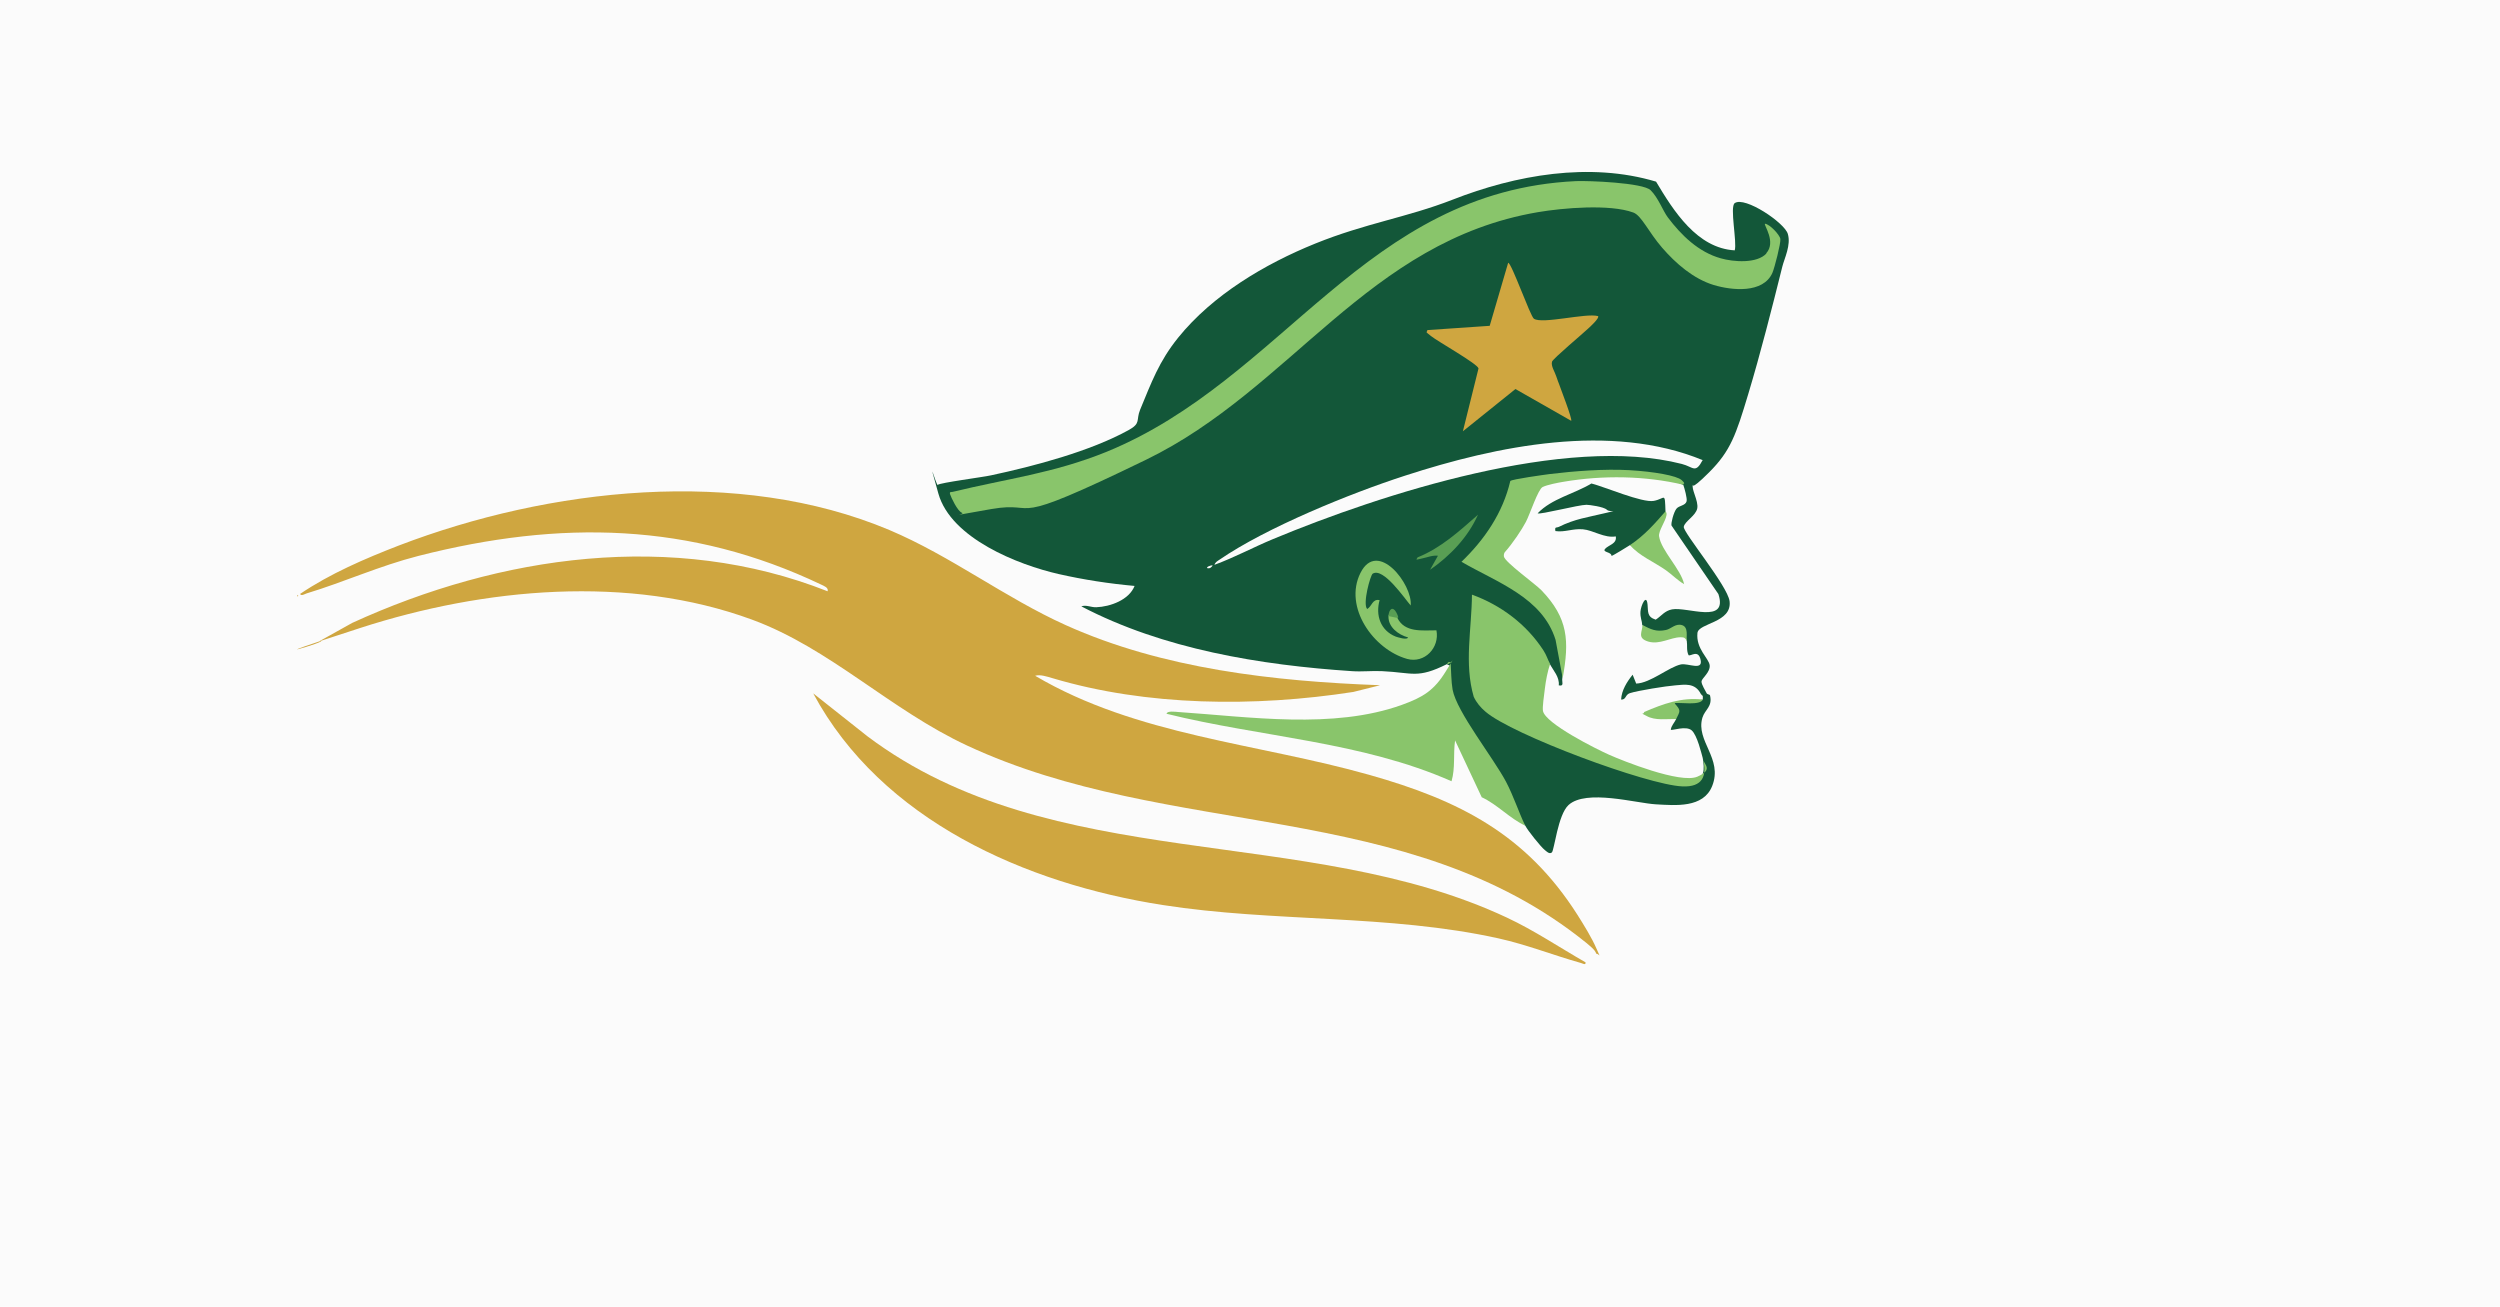 <?xml version="1.0" encoding="UTF-8"?>
<svg id="Layer_1" xmlns="http://www.w3.org/2000/svg" version="1.1" viewBox="0 0 1408 736">
  <!-- Generator: Adobe Illustrator 29.3.0, SVG Export Plug-In . SVG Version: 2.1.0 Build 146)  -->
  <defs>
    <style>
      .st0 {
        fill: #89c56b;
      }

      .st1 {
        fill: #cfa640;
      }

      .st2 {
        fill: #fbfbfb;
      }

      .st3 {
        fill: #599e54;
      }

      .st4 {
        fill: #135739;
      }
    </style>
  </defs>
  <rect class="st2" width="1408" height="736"/>
  <path class="st4" d="M815,374c-16.9,8.4-19.2,4.8-36.5,4-5.6-.3-11.5.4-17,0-51.6-3.4-106.5-12.4-152.5-36.5,2.7-1,5.4.6,8.4.5,7.9-.3,18.5-4.1,21.6-12-14.4-1.3-28.7-3.5-42.8-6.7-22.8-5.2-60.6-20.1-67.7-45.3s-1-4.2-.4-4.9c1-1.2,25.8-4.4,30.1-5.4,24.3-5.2,55.8-13.5,77.5-25.5,7-3.9,4-5.4,6.4-11.4,6.4-15.4,10.6-27.2,21.5-40.7,19.4-24,48.7-41.4,77.1-52.9s51.6-14.7,77.3-24.7c35.7-14,77.3-21.4,114.7-10.2,9.9,16.6,23.1,37.5,44.3,38.7,1.4-4.5-2.9-24.6,0-26.6,5.7-4,28,11,29.9,17.3s-1.9,13.7-3.1,18.5c-5.8,23.3-12.3,48.9-19.2,71.8s-9.9,31.9-22,44-8.4,5.6-9.1,7c-1.2,2.2,3.2,9.1,2.4,13.3s-7.1,7.3-7.6,10.4,24.7,33.2,25.8,41.9c1.5,12.2-17.5,12.2-18.1,17.9-.9,9,6.5,14.3,6.9,18.2s-4.4,7.3-4.6,9,2.4,5.6,2.8,6.6,1.8.6,2,1.4c1.5,6.3-2.9,7.9-4.3,12.5-3.9,13.3,11.7,22.9,5.5,38.5-5,12.5-20.7,10.9-31.7,10.3s-39.3-8.7-49.2.4c-6,5.5-8,25.5-9.4,26.7s-3.1-.7-4-1.4c-2.1-1.6-9.7-11.1-10.9-13.6l-4.4-4.9c-7.5-18.3-17.2-35.5-29-51.5-6.5-10.2-12.7-21.5-9.1-33.8l-1.5-.7Z"/>
  <path class="st1" d="M777,386l-14.8,3.7c-55.5,8.6-116.4,8.1-169.6-7.8-2.7-.8-6.9-2.2-9.6-1.3,57.1,33.7,125.3,38,188.2,55.8,50.6,14.3,88.3,33.4,117.2,78.8,3.6,5.7,8.2,13.1,10.8,19.2s1.8,2.9-.2,2.7c-.6-2.2-3.8-4.5-5.5-6-101.1-81.9-234.2-57.8-348.8-111.2-43.4-20.2-77.1-54.7-121.1-70.9-69.5-25.6-151.2-17.8-220.5,4.6s-15,6.7-23,7.4l18.3-10.2c83.2-38.1,180.7-52.2,267.7-17.8.7-2.1-2.3-3.1-3.7-3.8-73.5-35-146.8-36.5-226.8-16.1-21.9,5.6-41.8,14.7-62.9,21.1-1,.3-3,1.7-3.7.3,17-11.5,36.6-19.9,55.7-27.3,84.4-32.3,191.2-44.5,276.2-8.7,34.8,14.7,65,38.1,99.4,53.6,54.6,24.6,117.2,31.6,176.7,33.8Z"/>
  <path class="st1" d="M893,542c.2,1.9-1.8.5-2.8.3-15.6-4.4-30.1-10.2-46.2-13.8-62-13.7-126.6-9-189.2-18.8-77.1-12-158.4-47.7-196.8-119.2l30.7,24.3c104.2,78.2,246.6,48.8,360,102,15.4,7.2,29.6,16.8,44.3,25.2Z"/>
  <path class="st0" d="M815,374c.3-.1.1-1.6,2-1,.3,4.7.3,10.8,1.1,15.4,2.3,12.5,22.9,38.3,30.1,51.9,4.3,8.2,7,16.8,10.8,24.7-8.7-4-15.5-11.8-24.5-16l-15-32c-1.1,7.7.2,15.5-2,23-50.7-22.4-107.2-24.8-160.5-38,.3-1.8,5.1-1.1,6.5-1,40.1,2.7,87.3,9.9,126-4,11.9-4.3,18.2-8.1,24.9-19.1s2.7-3.3.6-3.9Z"/>
  <path class="st1" d="M167.5,335c.6.3.6.7,0,1v-1Z"/>
  <path class="st2" d="M948,273c.7,1.9,2.3,7.7,1.9,9.3-.7,2.6-4.3,2.3-5.8,4.3s-3.1,8-2.7,9.4l26.4,38.6c5.6,17.2-17.5,7-26.1,8.6-4.2.8-6,3.7-9.2,5.8-5-1.6-4.2-4.5-4.6-8.5-.6-6.5-3.8.6-4,4s.9,5.1,1,7.5l1.9,1.7c-1.9,6.9,3.6,8.2,16.5,3.6,4.1-.9,5.7-.7,6.7,3.7.4,2.4-.3,5.4,1,8,1.2.8,5.5-3.5,6.8,2.7s-7.1,1.7-11.1,2.5c-6.9,1.5-17.1,10.5-25.2,10.8l-2-5c-3.2,4-6.2,8.7-6.5,14,2.9.2,2.2-2.7,4.9-3.6,4.7-1.5,20.4-4,25.6-4.4s11.2-1.7,14.5,5l1,1c.1.6,0,1.4,0,2-5,.9-10,1.4-15.2,1.4-1.7,2-4.5,3.3-8.3,4-13.5,4.1,1.4,3.7,7.3,3.6l1.2,2c-1,2.1-2.8,3.8-3,6,.7.6,8.5-2.4,11.7.3s5.6,13.3,6.3,15.7c1,6.3,1.3,11.8-6.1,13.2-13.9,2.8-78.1-23.6-84.6-36.6s-.2-25.1,2.2-28.5l2.4-1.1c2,3.8,5.5,7.3,5,12,3.3.7,1.6-2.1,2-4,1.3-12.5,0-24.3-3.8-35.2-7.1-10.8-16.2-20-27.1-27.7-2.8-2-4.1-4.5-3.9-7.3,8.5-11.3,15.2-23.5,20.1-36.6,6.1-7,31.2-8,39.5-8.2,14.1-.4,30.8.2,43.3,6.1Z"/>
  <path class="st0" d="M994.7,142.7c5.8-6.4-1.4-15.9-.7-16.7,2.7.2,8.4,6.3,8.7,8.6s-3.2,16.1-4.5,19.1c-5.2,11.7-22.8,9.9-33.1,6.8-11.4-3.5-21.3-12.1-29-21s-11.6-18.1-16.2-19.8c-13.3-4.9-39.7-2.6-53.8-.2-95.7,16.3-138.9,99.7-220.6,139.4s-58.4,22.8-87.2,27.8-14,2.9-16.5,2.1-6.2-8.8-6.7-10.4.5-1.2,1.5-1.4c30.4-7.4,56.6-10.4,86.5-22.5,99.9-40.8,145.6-146.9,264.5-152.5,7-.3,37.7.9,42,5.1s7,11.7,9.7,15.3c7.6,10.1,17.3,19.6,29.9,23.1,7,2,20.3,3.1,25.7-2.8Z"/>
  <path class="st1" d="M900,178c1.1,1-4.5,6.1-5.5,7-2.8,2.7-19.9,17-20.4,18.7-.7,2.5,1.6,5.7,2.4,8.3s1,2.6,1.6,4.4,7.6,19.8,6.8,20.6l-31.4-17.9-29.6,23.8,8.8-35.4c-.5-2.6-23-15.2-26.7-18.2s-2.4-1.6-2.1-3.4l35.1-2.4,10.4-35.5c1.9,0,12.5,30.2,14.5,31.5,4.7,3.2,29.1-3.3,36-1.5Z"/>
  <path class="st0" d="M873,374c-1.4,4.1-2.4,9.4-2.9,13.6s-1.5,10.7-1.1,12.8c1.3,7.1,30.1,21.5,37.3,24.7s40.1,16.5,49.7,12.3,3.1-7,3-10.5c2.7,10.3-.2,16.5-11.5,16-19.7-.8-95.9-29.1-110.9-42.1-2.7-2.3-5.1-5.1-6.6-8.4-5.5-18.8-1.1-38.3-1-57.5,16.3,5.9,30.7,16.7,40.2,31.3,1.9,2.9,2.4,5.2,3.8,7.7Z"/>
  <path class="st2" d="M959,259c-4.2,8-5.2,4-11.8,2.3-65-16.7-168.9,16.8-230.2,42.3-11.1,4.6-21.8,10.4-33,14.5.3-1.3,1.6-2.1,2.7-2.8,26.5-18.2,73.7-37.4,104.6-47.4,51.7-16.8,115.9-30.1,167.8-8.7Z"/>
  <path class="st0" d="M948,273c-21.6-5.1-45.3-5.4-67.2-1.7-3.1.5-9.4,1.7-12,3s-7.1,15.2-9.4,19.6-7.5,12.2-11.9,17.1c-.5.7-.6,1.6-.5,2.4.3,3,17.7,15.5,21.1,19,15.2,15.8,15.8,28.6,12,49.5l-4-21.5c-7.4-24-33.3-32.5-53-44,13.1-12.6,23.3-27.6,27.5-45.5.9-1,19.1-3.5,22.1-3.9,14-1.7,30.9-3,44.9-2.2s26.8,3.1,29.5,5.6.7,1.7,1,2.5Z"/>
  <path class="st0" d="M787,348c4.1,8.4,14,7,22,7,1.9,9.8-6.7,18.8-16.5,16.1-19-5.3-35.9-29.2-26.3-48.4s29.5,6.5,28.3,18.3c-3.3-3.7-15.4-21.7-21.4-17.9-1.3.8-5.8,17.1-3.1,19.9,2.7-1.5,2.9-5.9,7-5-2.4,8.5.5,17.1,9,20.5.8.3,6.6,2.2,7,.5-5.5-1.5-11.3-5.9-11-12,.4-3.1,4.3-1.6,5,1Z"/>
  <path class="st0" d="M950,361c-.9-1.7-1.4-2.1-3.4-2.1-5.8,0-11.9,4.4-18.4,2.4s-3-5.7-3.2-9.3c4.7,2.4,7.7,4,13.3,2.8,2.9-.6,5.4-3.9,9.1-2.7s2.2,6.6,2.6,8.9Z"/>
  <path class="st0" d="M959,394c-1.5,3.5-12.6,1.5-16,2,4,4.3,3.2,4.4,1,9-5.4-.2-11.8,1-16.7-1.8s-1.7,0-1.3-2.2c10.7-4.6,21-8.4,33-7Z"/>
  <path class="st3" d="M787,348l-5-1c.2-4.1,2.5-5.8,4.5-1.9s.3,2.5.5,2.9Z"/>
  <path class="st2" d="M680,320c-1-.5,2-1.9,3-1.5-.9,1.1-1.5,1.8-3,1.5Z"/>
  <path class="st0" d="M959,392l-1-1c0,0,.8.2,1,1Z"/>
  <path class="st3" d="M810,313c-3.2-.4-6,.9-9,1.5s-4,1.4-2.6-.6c13.2-5.3,23.5-14.8,34-24-5.6,12.6-15.7,23.2-27,31l4.5-8Z"/>
  <path class="st4" d="M918,307c-1.4.9-9.8,6.1-10.4,6.1,0-2.4-5.4-1.9-3.6-4s6.8-2.8,6-7c-6.4,1.1-12.7-3.5-18.5-4s-10.2,1.8-15.5,1c-.5-2.7.6-1.7,2-2.4,9.1-4.5,16-5.3,25.5-7.6s3.2-.3,1.5-2-10-2.8-11.5-2.8c-4.5,0-26.3,5.7-27.5,4.8,7.9-8.3,20.5-10.9,30.3-16.8,7.5,1.9,28.6,11,35.1,9.8s6.2-5.5,6.6,6c0,.6,0,1.2-.2,1.7-3,6.4-12.8,17.2-19.8,17.3Z"/>
  <path class="st0" d="M918,307c8.1-5.4,13.6-11.7,20-19,0,.1.8.5.6,2-.5,3.6-4.7,9.1-4.2,12.1,1.2,8,12.3,18.5,14.1,26.9-3.7-2.1-6.8-5.4-10.2-7.8-6.8-4.8-15.1-8.1-20.3-14.2Z"/>
</svg>